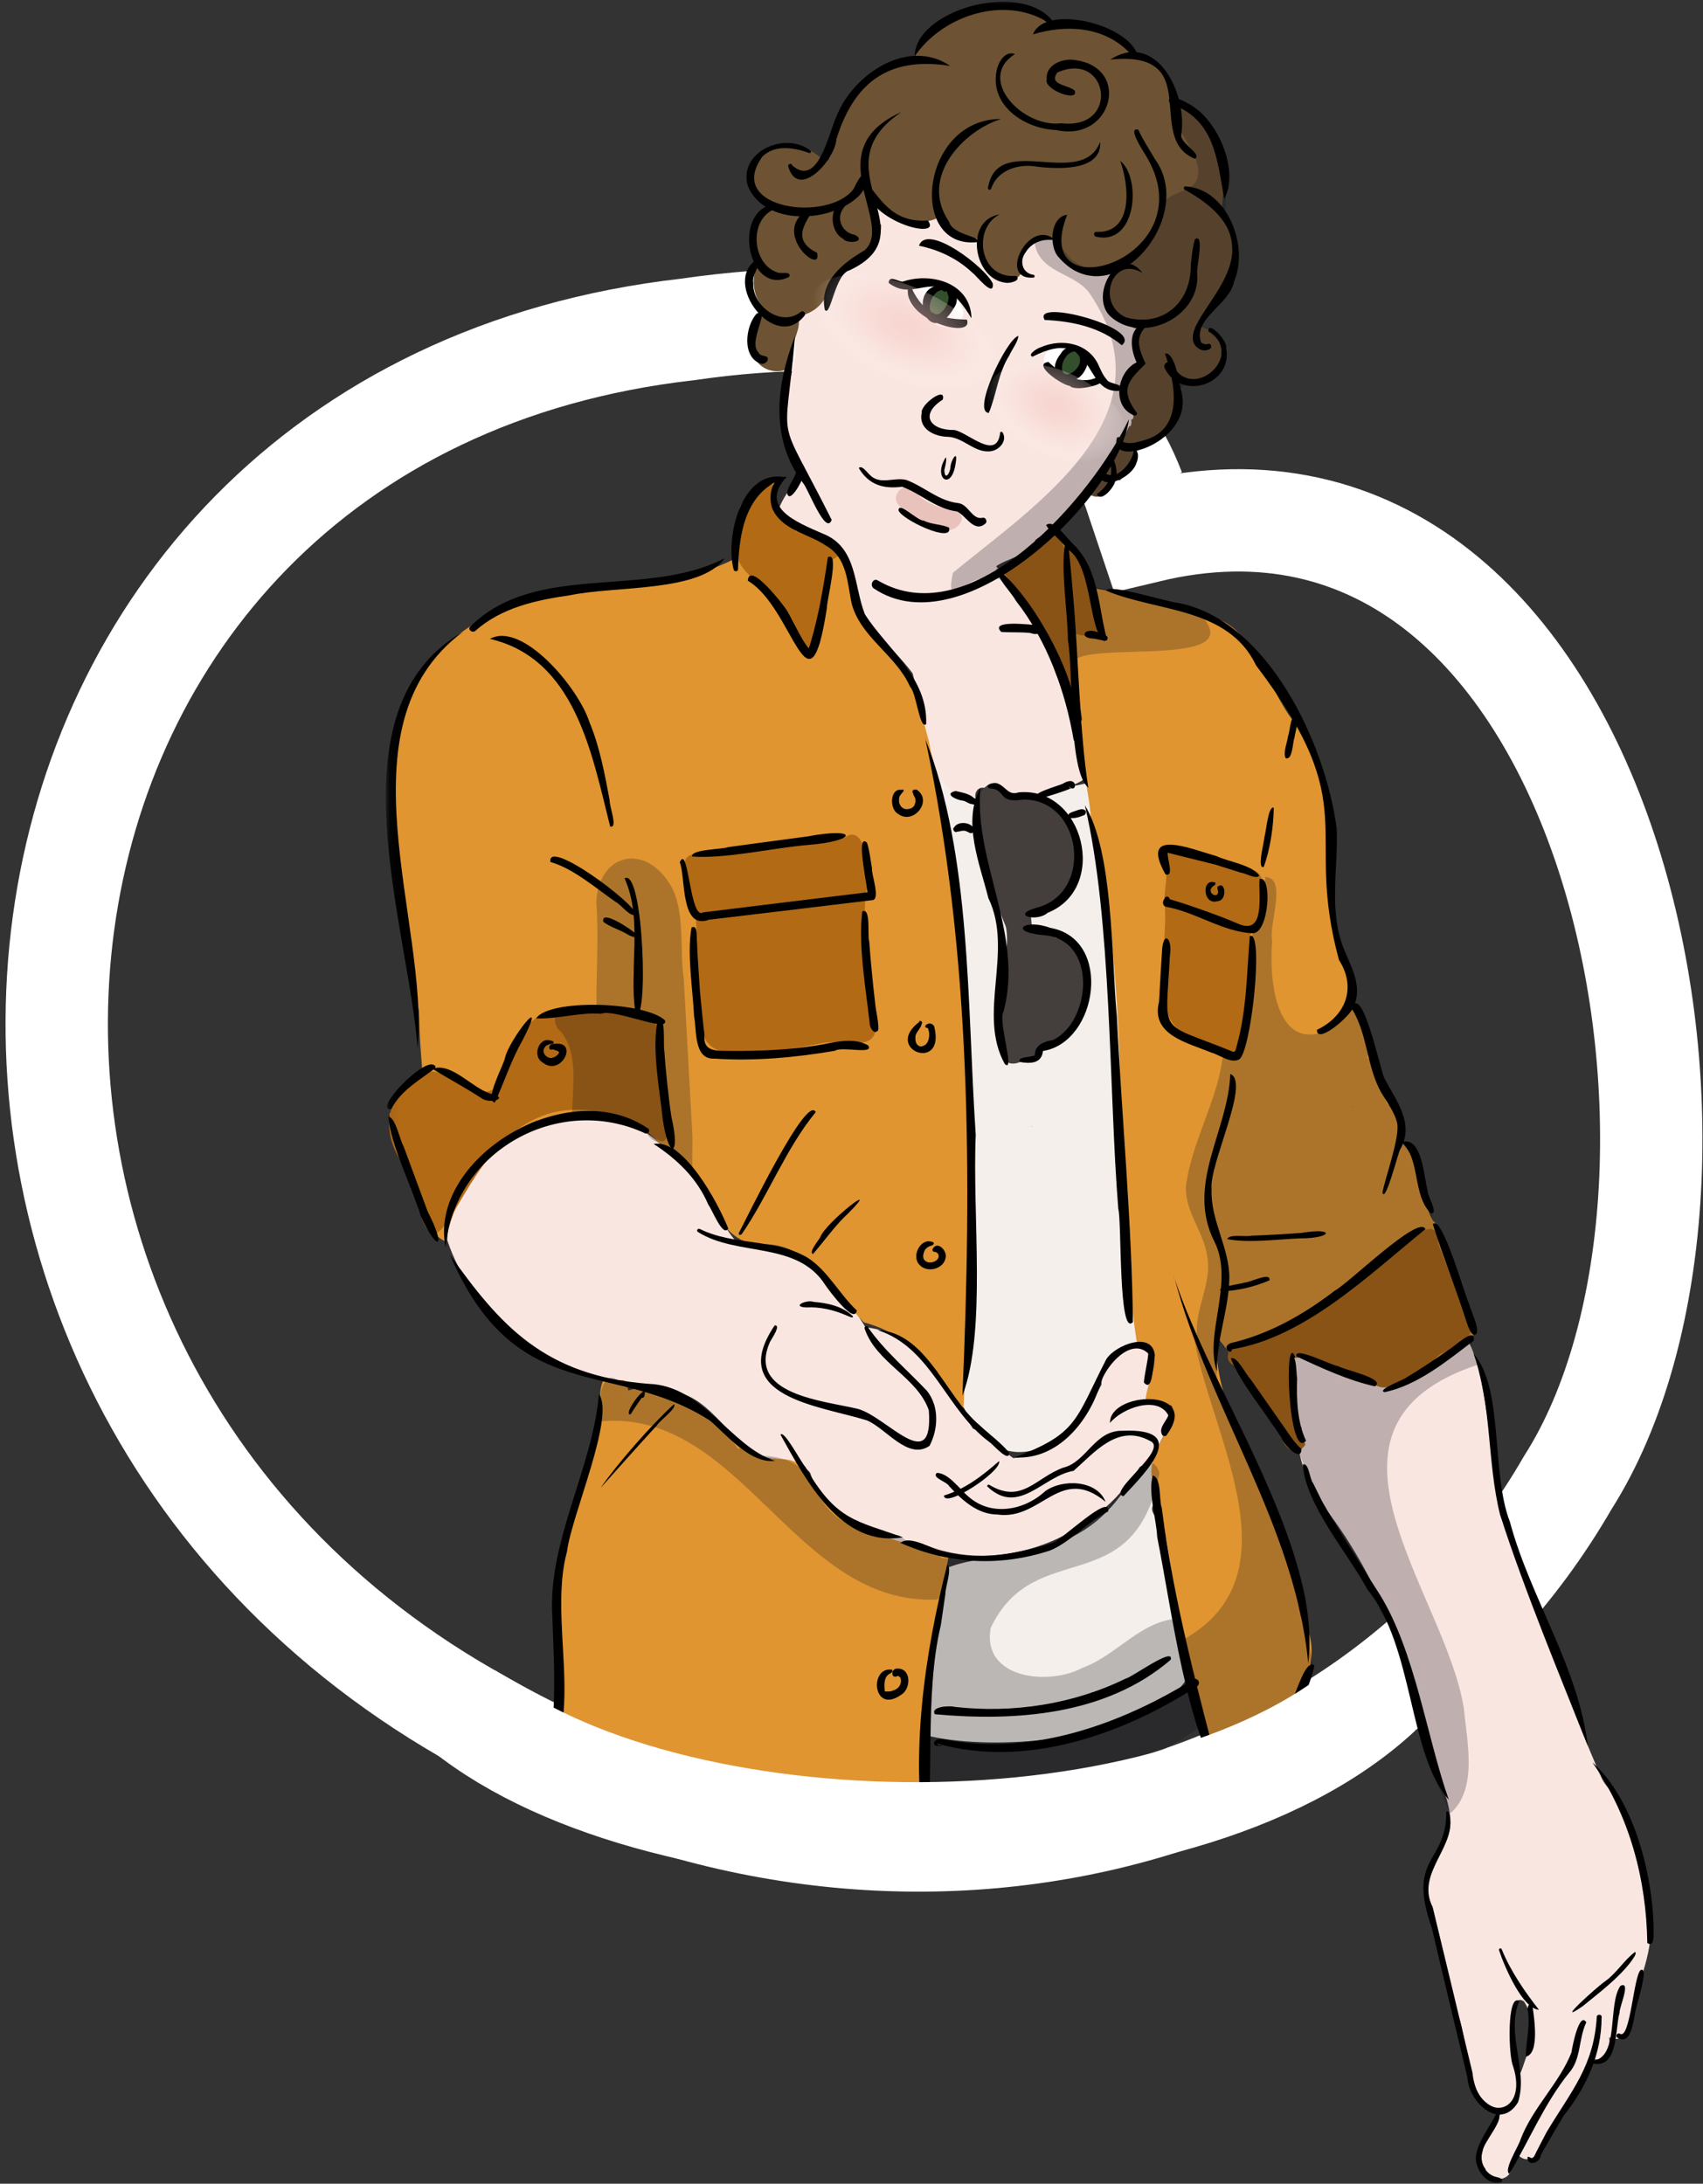 <?xml version="1.0" encoding="UTF-8"?>
<svg id="Ebene_1" data-name="Ebene 1" xmlns="http://www.w3.org/2000/svg" xmlns:xlink="http://www.w3.org/1999/xlink" viewBox="0 0 199.65 256">
  <rect x="0" y="0" width="199.65" height="256" fill="#333333" stroke="none"/>
  <defs>
    <style>
      .cls-1, .cls-2 {
        fill: none;
      }

      .cls-3 {
        clip-path: url(#clippath);
      }

      .cls-4 {
        mask: url(#mask);
      }

      .cls-5 {
        fill: #f4efea;
      }

      .cls-6 {
        fill: #e9c3bb;
      }

      .cls-7 {
        fill: #fff;
      }

      .cls-8 {
        fill: #fae6e1;
      }

      .cls-9 {
        fill: #334f2b;
      }

      .cls-10 {
        fill: #b26a15;
      }

      .cls-11 {
        fill: #e09531;
      }

      .cls-12 {
        fill: #111119;
      }

      .cls-13 {
        fill: #443e3d;
      }

      .cls-14 {
        fill: #6d5333;
      }

      .cls-15 {
        opacity: .25;
      }

      .cls-2 {
        stroke: #fff;
        stroke-width: 12px;
      }

      .cls-16 {
        fill: url(#Unbenannter_Verlauf_2);
      }

      .cls-16, .cls-17 {
        isolation: isolate;
        opacity: .5;
      }

      .cls-17 {
        fill: url(#Unbenannter_Verlauf);
      }
    </style>
    <clipPath id="clippath">
      <rect class="cls-1" width="199.65" height="256"/>
    </clipPath>
    <mask id="mask" x="45.23" y="0" width="149.09" height="256" maskUnits="userSpaceOnUse">
      <g id="A">
        <path class="cls-7" d="m45.32,0h149v256H45.32s0-256,0-256Z"/>
      </g>
    </mask>
    <radialGradient id="Unbenannter_Verlauf" data-name="Unbenannter Verlauf" cx="-171.68" cy="521.51" fx="-171.68" fy="521.51" r=".98" gradientTransform="translate(498.35 4068.42) rotate(24.8) scale(11.92 -6.7)" gradientUnits="userSpaceOnUse">
      <stop offset="0" stop-color="#f6c7c0"/>
      <stop offset=".12" stop-color="#f6c7c1" stop-opacity=".98"/>
      <stop offset=".25" stop-color="#f6cac4" stop-opacity=".93"/>
      <stop offset=".38" stop-color="#f7cfc9" stop-opacity=".85"/>
      <stop offset=".51" stop-color="#f8d6d1" stop-opacity=".73"/>
      <stop offset=".64" stop-color="#f9deda" stop-opacity=".58"/>
      <stop offset=".78" stop-color="#fbe9e6" stop-opacity=".39"/>
      <stop offset=".91" stop-color="#fdf5f4" stop-opacity=".17"/>
      <stop offset="1" stop-color="#fff" stop-opacity="0"/>
    </radialGradient>
    <radialGradient id="Unbenannter_Verlauf_2" data-name="Unbenannter Verlauf 2" cx="-162.52" cy="520.43" fx="-162.52" fy="520.43" r=".99" gradientTransform="translate(-5.39 3500.03) rotate(27.07) scale(8.96 -6.02)" gradientUnits="userSpaceOnUse">
      <stop offset="0" stop-color="#f6c7c0"/>
      <stop offset=".12" stop-color="#f6c7c1" stop-opacity=".98"/>
      <stop offset=".25" stop-color="#f6cac4" stop-opacity=".93"/>
      <stop offset=".38" stop-color="#f7cfc9" stop-opacity=".85"/>
      <stop offset=".51" stop-color="#f8d6d1" stop-opacity=".73"/>
      <stop offset=".64" stop-color="#f9deda" stop-opacity=".58"/>
      <stop offset=".78" stop-color="#fbe9e6" stop-opacity=".39"/>
      <stop offset=".91" stop-color="#fdf5f4" stop-opacity=".17"/>
      <stop offset="1" stop-color="#fff" stop-opacity="0"/>
    </radialGradient>
  </defs>
  <g class="cls-3">
    <g>
      <path class="cls-2" d="m132.94,57.48l1.62,4.83c54.71-13.11,72.07,75.71,49.22,111.53-24.03,41.62-80.88,54.79-127.41,27.93C-19.42,159.88-6.38,48.52,80.61,38.62c20.71-3.01,44.75-1.1,52.34,18.87h0Z"/>
      <g class="cls-4">
        <g>
          <path class="cls-8" d="m116.49,28.13l.02.08s0-.07-.02-.11v.03Zm16.92,18.81l-.03-.03s0,.02.02.03h0Zm.16-3s.02-.02.06-.16l-.05.16h0Z"/>
          <path class="cls-8" d="m135.32,39.16c3.48-2.34-.25-4.59-2.93-2.67-1.21-.37-.94-2.1-.11-2.75.64-.62,1.79-.38,2.22-1.27.85-1.49-.89-2.87-2.31-2.17-1.76-2.48-4.46,2.35-7.01-1.08.34-.45.39-1.11.11-1.6.63-1.62-1.79-2.82-2.74-1.39-2.55.11-5.05,1.93-4.39,4.73l-.11-.04c.23.13.06,0-.07-.01.01,0,.04,0,.07.01-.72-.53-1.25-1.41-1.54-2.7,0,.09-.01-.1-.04-.14,0,.01.01.03.01.04.39-1.6-1.54-2.93-2.71-1.64-1.04-1.16-2.91-3.71-4.32-1.57l-2.48.33c-.64-.37-1.2-.9-1.76-1.38-1.65-1.58-3.84,1.24-1.92,2.48.16,4.64-6.32,4.03-6.56,8.46-.42.18-.83.31-1.2.58-2.71-.09-2.13,4.75-2.36,6.61-.82,4.38-2.81,9.37.81,13.02-.84,1.75-2.39,3.37-2.85,5.2-1.36,1.65.81,3.96,2.33,2.26.04,0,.07.02.11.03.26.36.73.59,1.17.61.67,1.03,2.16,1.47,3.45,1.72.45,1.25.53,3.66,2.25,3.69.13,4.52,4.02,6.99,6.55,10.41.92,3.49,1.45,7.05,2.46,10.5-2.8,3.18,2.63,4.06,4.92,4.15-.17-.73.33-1.4,1.1-1.2.05-.07.13-.11.21-.13.17-.16.4-.13.51.06.08.03.2.05.25.14.68.02,1.28.53,1.5,1.17,2.34.15,14.56-2.05,8.42-5.53v-1.44c1.29-1,.17-3.64-1.3-3.87-1.41-5.75-4.45-11.74-8.28-16.4,1.34-.95,4.32-1.44,4.61-3.09l.04-.04c4.49-2.83,8.16-8.71,10.72-13.41,1.84,1.05,3.28-2.07,1.29-2.81,0,0,0-.02-.02-.02.1.03-.02,0-.06-.06,0,0,.02.03.03.04h-.02s-.02-.03-.02-.05c0,0-.03-.03-.04-.03,0,0,.02,0,.03.03-.39-1-.04-2.18.27-3.18,0,.02,0,.04,0,.06.05-.1.1-.19.16-.28,1.71.56,3.46-1.82,1.74-2.96-.08-.23-.19-.45-.36-.64.07-.26.11-.52.17-.78h0,0Zm2.01,126.15c-.66-1.07-1.98-.63-3.01-.91.02-1.36,1.31-2.77.53-4.06,1.15-5.45-5.87-1.15-5.72,1.99-2.23,4.4-4.95,8.01-10.33,8.61-1.6-1.09-2.91-2.82-4.75-3.46-2.92-4.99-6.26-11.2-12.6-11.89-3.18-5.39-8.71-10.53-15.03-9.91-3.01-3.35-4.03-8.83-8.3-10.8-7.79-9.11-25.27-1.06-25.69,10.49,2.96,8.96,11.96,16.35,21.5,16.74.96.79,2.17.94,3.42,1.01,5.08-.53,7.26,4.59,10.85,7.05,2.06,1.42,5.14.36,6.78,2.49,1.22,3.82,4.08,6.38,8.11,7.12.11,1.98,3.04,3.05,4.29,1.3.21,0,.43-.05.64-.14,9.27,3.99,20.53-.74,25.61-8.98,1.62-.67,2.41-3.13,3.28-4.58.61-.46.84-1.42.42-2.08h-.02.02s0,0,0,0Zm55.72,58.71c0-3.81-1.03-7.54-2.78-10.92.43-1.76-1.73-3.07-2.46-4.56-4.36-9.79-7.52-20.11-11.65-29.85-1.32-3.31-1.92-30.02-7.83-20.75-.58-.29-1.37-.19-1.87.25-.64,0-1.32.36-1.59,1.02-.06,0-.12.02-.18.03-.49-.26-1.06-.28-1.57-.07-.54-.48-1.47-.49-2.01,0-.57-.52-1.42-.53-2.01-.14-.71-.5-1.84-.16-2.29.58-.62-.96-1.39-2.43-2.76-1.85-.58-1.19-2.31-.83-2.83.13-1.75.89-.19,2.81.55,3.96-.03.56-.32,1.05-.16,1.65-.26.84.12,1.78.53,2.61-.11,2.42,0,5.86,1.82,7.84.55,1.11.6,2.78,1.79,3.38,7.35,9.82,10.43,21.2,13.63,32.84,1.25,4.11.73,4.92-1.54,8.31-1.59,4.81,1.86,11.81,2.72,16.94,2.02,3.63.57,10.9,5.47,11.9-.39,2.2-3.51,4.9-1.89,6.93.28,1.55,2.71,1.62,3.04.07.11-.68.3-1.35.58-1.97,1.43,1.98,3.2-.24,3.42-1.93,2.46-2.41,3.91-5.87,5.27-9.13,1.58.64,2.46-1.08,2.19-2.45,1.13.62,2.4-.36,2.32-1.6.52-4.24,3.68-9.06,2.06-13.2l.03-.02h0Zm-13.26,15.61c-.92.95-1.05,2.5-1.67,3.65-.37-2.9-1.57-5.79-.42-8.66.1-.03.2-.07.29-.12-.23.11.1-.03.15-.04.14-.07.53.17.52.17.92,1.4,1.4,3.3,1.12,5h.01Z"/>
          <path class="cls-5" d="m141.45,146.42c-.48-.57-1.06-1.03-1.68-1.44.26-17.29,2.63-36.01-2.18-52.84-1.94-4.04-10.31.31-12.27-.01-7.14,1.58-10.63,3.06-13.24,1.12-2.37-2.37-3.65-4.65-4.09-.31.31,10.55-5.8,93.02,17.69,74.62,3.09-3.11,1.87-5.55,4.8-7.98,2.77-2.62,6.38-2.14,4.63,2.45,2.2-1.27,3.48-3.14,4.29-5.47,1.76-3.05,5.07-6.73,2.03-10.13h.02s0-.01,0-.01Zm-1.24,47.29c-1.1-2.33-1.45-2.18-.55-4.49.96-1.97.69-7.08-2.64-7.13,2.59-2.13-2.73-3.86-1.86-5.62,7.8-6.85,1.42-8.69-3.43-1.66-9.87,14.35-28.12-.17-24.61,22.17-14.71,9.43,31.91,11.07,33.09-3.27h0Z"/>
          <path class="cls-11" d="m113.57,143.37c.61-18.71-.93-37.97-4.65-56.39-.84-3.05-1.57-6.25-3.4-8.94-1.04-1.97-3.76-2.64-4.27-5.14-3.86-11.4-1.05-6.55-10.64-13.1-.15-1.29.24-2.62.24-3.92-1.74.53-5.6,3.69-3.8,5.48-.54,1.19-.9,2.58-.41,3.87-7.62,4.21-16.69,2.92-25.05,5.27-22.32,6.82-15.06,30.89-12.48,48.06.3,11.63,1.61,4.06-3.47,12.08,2.6,3.83,2.65,13.06,6.52,14.87,1.52-5.93,4.88-11.83,10.84-14.16,2.43.7,5.31-1.27,8.09-.77,1.46,1.09,3.41,1.04,4.86,2.15.96.63,1.59,2.04,2.9,1.83,4.37,3.11,4.48,11.92,11.12,11.31,5.34.27,7.97,5.76,11.31,9.16,3.56.91,6.18,3.07,8.61,5.76.35,1.83,1.98,3.53,3,5.13.5-7.53.71-14.92.67-22.55h-.01.02Zm23.74,21.43s.03.06.05.09c0,0-.02-.06-.04-.09h-.01Z"/>
          <path class="cls-11" d="m172.39,154.65c-2.5-3.14-1.42-8.74-4.44-11.62-1.63-2.89-1.26-7.13-3.88-9.28.97-2.38-1.04-4.06-1.95-6.14-2.22-2.97-1.03-7.34-3.47-10.12,0-3.58-2.23-6.85-2.69-10.42-.27-7.73.62-16.16-4.4-22.63-3-3.79-4.74-11.66-10.17-12.18-.56-.62-1.43-.85-2.22-.58-.41-.76-1.32-1.12-2.12-.9-3.03-1.22-6.36-1.19-9.5-1.99-.73-2.13-1.35-4.58-3.44-5.73-.09-.35-.21-.72-.47-.98-1.91,1.95-4.21,3.52-6.6,4.83,2.67,2.78,4.85,5.88,6.89,9.2.86,1.65.77,4.44,2.49,5.37l.43,2.8c-.64,4.08,1,8.44,1.09,12.6,5.07,19.57,2.21,41.22,5.42,61.04.52-.15,1.06-.14,1.52.21.04,0,.07.04.1.06.06-.02.13-.04.18-.08.04.18.09.36.11.54l-.03-.26c.52,2.01-.92,3.91-.94,5.95.32-.02.93-.14,1.04.25.54.15,1.63.1,1.5.91.15-.24.22-.54.33-.81.06.04.13.07.19.11,0,.03.02.06.04.08.08.25.15.52.24.77-.82,2.82-3.64,5.44-2.31,8.46,2,6.78,2.12,14.24,4.12,20.78.29,2.64.95,5.2,1.92,7.67.74,3.42,2,10.29,5.18,3.71.57-1,2.29-1.35,2.21-2.73,3.45-3.4,6.91-9.44,3.78-14.01-.81-2.48-.13-6.51-2.23-8.12-1.96-8.33-8.09-16.05-7.7-24.73,2.31,2.71,4.06,6.08,6.38,8.72.77,1.53,1.23,5.45,3.65,4.42-.07-.16.02-.32.14-.43.03-.33-.28-.85.11-1.03-.58-1.13-1.08-2.52-.86-3.77-.29-.77-.35-1.6-.55-2.39.56-1.02.1-2.3.15-3.41.21-.06.42-.13.6-.25,4.56.5,9.98,6.74,13.95,2.64,1.92-1.38,4.5-2.13,5.89-4.05.93-.41,1.15-1.8.42-2.52h-.08l-.02.04h0Zm-62.34,27.08c-.09-.04-.15-.1-.18-.17-.04-.02-.09-.04-.13-.05-.43.35-1.07-.31-1.64-.17l-.04.2c-6.6-2.21-8.91-2-13.36-8.15-1.05-3.72-4.01-1.41-6.94-3.19-3.89-2.52-6.61-7.3-11.79-7.08-.65-.65-1.54-.32-2.31-.12-.09-.43-.24-.83-.52-1.21-.73.05-1.56-.09-2.24-.27-1.02,1.58-.29,4-.66,5.89,0-.05-.01-.09-.02-.14-.16,1.63-1.47,3.15-1.08,4.84-5.87,10.65-1.63,22.84-4.68,33.82-2.23,2.94,8.22,5.74,10.31,6.58,3.79,2.14,10.49,4,14.88,3.74,1.16.7,2.41.78,3.74.62,2.99.94,6.47.35,9.66.36,2.66.22,6.95.22,5.15-3.63-1.46-10.53,1.23-21.08,3.06-31.44-.02,0-1.16-.42-1.18-.41l-.03-.02h0Z"/>
          <path class="cls-10" d="m75.63,132.36c5.49,5.92.51-8.02,1.55-11.93-2.28-3.08-7.83-1.61-11.14-1.54-8.02-1.65-3.83,13.74-12.87,7.68-3.93-2.58-6.13.45-7.31,3.48-1.12,3.85,1.93,7.17,2.15,7.41,4.69,22.64,4.94-16.98,27.62-5.09h0Zm96.4,22.09c-1.08-2.77-2.39-5.91-3.43-8.68.06-3.93-4.01.09-5.21.96-.46.35-2.57,1.81-2.81,2.35-1.23,1.04-3.11,1.67-3.86,3.16-3.4,2.11-7.23,4.35-11.1,5.41-1.59-.3-2.4,1.99-.77,2.51,1.44,1.3,2.06,3.33,3.49,4.55.55,1.18,1.4,2.32,1.83,3.57.32,1.49,1.77,2.64,2.88,1.07-.11-.27-.35-.57-.28-.87-.14-.38-.21-.78-.18-1.18-.05-.02-.1-.05-.15-.05-1.31-2.38-1.24-5.34-1.2-8,.82-.06,1.79-.18,2.63-.2,1.08,1.66,4.68,1.72,6.45,2.44.44.9,1.98,1.59,2.83.87,1.07-.19,2.18-.74,2.87-1.56,1.25.3,1.95-1.54,2.91-2.11,1.66-.86,4.64-1.84,3.11-4.21h-.02v-.03Zm-69.36-34c-.09-.28-.26-.54-.51-.7-.2-5-1.05-9.96-.69-14.96.7-1.2.23-8.61-2.41-6.61-.59.04-1.18.16-1.71.38-1.22-.49-2.88-.3-3.89.51-2.19.29-4.56.17-6.66.84-7.84-.1-7.31-.33-5.26,7,1.02,15.79-2.96,18.9,14.96,15.35,1.88-.33,6.21,1.08,6.16-1.83v.03s.01-.01.01,0Zm45.26-17.18c-.02-.9-.95-1.53-1.8-1.12-.52-.46-1.31-.58-1.95-.29-.14-.94-1.05-1.58-1.92-1.12-.77-.09-2.25-1.15-2.68-.18l-.61-.19c-.63-1.74-3.3-.82-2.41.9.48,1.39-.15,3.14-.04,4.63.61,5.8-2.84,15.16,4.89,16.17.29.45.96.5,1.44.53.93,2.45,3.24-.29,2.74-1.9,1.49-3.57.61-7.47,1.03-11.21,1.38-1.73,1.46-4.12,1.32-6.23h0s0,.01,0,.01Zm-50.42-37.44c.16-.24.4-.48.69-.58.43-.75-.19-1.9-1.1-1.82-.28-.22-.65-.3-1-.23-.66-.67-1.71-.96-2.76-.89-.69-1.01-1.46-2.1-2.71-2.31.02-.13.21-.68.18-.56.08-.2.19-.39.29-.58-.26-.47-.1-1.1.03-1.6-1.22-1.46-2.84.57-3.06,1.79-1.23.37-.85,2.14-1.13,3.15-2.95,6.21,6.11,5.91,6.86,13.48.61,1.26,2.81.36,2.29-.97-.87-2.64.75-5.57,1.04-8.33.24-.11.26-.35.38-.55Zm31.45,7.13c-1.26-2.09-.97-8.81-4.15-8.44-.15-.93-.68-1.71-1.35-2.36-1.19,1.45-4.69,3.56-6.26,4.61,1.42.95,1.75,3.01,3.14,3.93l1.74,2.62c1.51,1.83.91,4.27,1.97,6.27,3.63,2.6,1.61-3.78,1.62-5.46,1.15.57,3.68.76,3.28-1.17h0,0Z"/>
          <path class="cls-14" d="m141.98,36.14c2.77-2.91,3.28-7.83,1.17-11.28.83-4.27-.37-11.9-5.38-12.97-.25-2.51-2.38-4.8-4.92-5.05-1.52-3.34-6.03-4.59-9.45-4.01-.25-.68-.96-1.23-1.71-1.08-2.5-3.32-14.2,1.02-14.44,5.07-.1.15-.18.3-.28.45-4.86,0-10.52,7.62-9.78,11.43l-.43.34c-4.72-5.23-12.51,1.24-6.59,4.98-1.51.61-2.39,5.03-.89,6.34-1.39,1.69-1.16,4.4.37,5.93-.98,1.11-1.59,2.63-1.17,4.11-.65,1.84,1.16,3.29,2.9,3.11,1.09-.02,1.92-1.16,1.45-2.21.01-1.41,1.22-2.83.7-4.23,1.8-.25,3.46-1.65,3.63-3.51.38-.41.61-.95.78-1.49.22-.14.4-.34.51-.57,2.66-1.26,5.38-3.48,3.72-6.66.87-1.03,0-2.71-1-3.33.04-.2,0-.42-.08-.61.1-.37.63-.24.57.13.2,3.36,5.65,6.08,8.36,4.45.81,1.66,2.82,3.04,4.71,2.43.52,1.86,1.13,4.23,3.2,4.91,1.46.44,2.6-1.44,1.57-2.56.23-.22.34-.51.39-.81.49-.32.94-.75.97-1.37,1.01-.64,2.13,0,3.17.23-.21,3.55,3.99,4.76,6.71,3.37-2.01,2.67-.37,5.89,2.54,6.89-.35,1.07-.25,2.36.51,3.25-.06.36-.06.72,0,1.08-1.38,1.19-2.33,3.19-1.47,4.98-.05.09-.09.18-.14.27.26-.07.51.12.44.39.38.06.32.63,0,.65.03.25.1.8-.27.8-1.22,2.76-3.01,5.22-5.07,7.41.51,1.12,2.16,1.08,2.76.06.02,0,.04-.02.06-.02.11-.26.32-.47.49-.7-.09-.48.38-.53.73-.42.95-1.23,1.56-2.68,2.28-4.07,3.79-.71,4.45-4.78,4.09-7.99.9.66,2.06.73,3.1.32.67,1.26,3.14-2.37,2.35-3.01.25-1.72-1.32-3.61-3.12-3.18.48-.56,1.46-1.67,1.95-2.22v-.03Z"/>
          <path class="cls-13" d="m126.99,112.8c-.41-1.25-1.5-3.37-3.15-2.84-.85-.43-1.82-.63-2.78-.53l-.26-2.61c9.46-1.85,6.2-14.67-2.71-13.18-.03-.02-.06-.04-.09-.07-.96-4.04-4.73-.23-3.06,2.51-.71,4.07,1.4,8.55,2.86,12.26,1.43,2.89-3.81,19.3,2.41,15.88,1.78.23,1.77-2.58,3.4-1.93,3.16-1.06,4.81-7.51,3.39-9.5h-.01s0,0,0,0Z"/>
          <path class="cls-7" d="m112.89,36.34c-.38-1.01-1.29-2.09-2.45-2.07-.54-.59-1.44-.82-2.2-.56-1.24-.53-2.33,1.22-1.35,2.13.61.68,1.5,1.08,2.33,1.42.18,1.08,1.51,1.27,2.29.72.85.13,1.63-.81,1.36-1.63,0,0,.02,0,.02-.01Zm15.19,6.62c-.18-.28-.41-.45-.72-.57-.36-.92-1.61-.98-2.43-1.14-1.18-1.61-3.51.51-2.09,1.87,1.33.85,6.21,3.45,5.25-.17h0Z"/>
          <path class="cls-9" d="m111.41,34.9c-.48-2.09-2.97-.72-2.94.92-.26,1.72,2.44,2.02,2.49.26.34-.27.58-.74.45-1.18Zm15.91,7c-.19-1.8-2.19-1.44-2.74-.03-.52.73-.85,1.84.1,2.39,1.43.78,2.34-1.29,2.67-2.36h-.03Z"/>
          <path class="cls-6" d="m111.5,59.61c-1.25.02-2.44-.5-3.44-1.22h-.01c-.31-.28-.63-.58-.89-.91-1.11-1.17-2.91.62-1.77,1.77,1.35,1.68,6.35,4.65,7.39,1.62-.03-.7-.57-1.25-1.28-1.26Z"/>
          <g class="cls-15">
            <path class="cls-12" d="m81.18,133.19l-1.02-18.43c-.53-3.44.27-8.35-1.76-11.32-3.09-4.71-8.3-3.18-8.49,2.39.31,4.11-.06,8.61.03,12.71-.46-.24-1.03-.35-1.49-.06-.4-.47-1.23-.49-1.69-.08-1.77-.79-2.26,1.71-.99,2.54,2.23,2.91,1.23,6.86,1.31,10.16.78-.12,1.77-.07,2.5.14,2.28-.73,4.19.99,6.2,1.55.32.6.86,1.03,1.53,1.19.28.5.77,1.05,1.37,1.11,0,.13-.01.32.03.44.09.02.15.12.23.17.96.12,1.61,1.11,2.22,1.8l.02-4.32s0,0,0,.01Zm-6.51-17.27c-.13.02-.25.06-.36.11,0-.15-.11-2.3-.1-2.38.03.46.4.79.84.93l.06,1.37c-.14-.03-.29-.04-.44-.02h0Z"/>
          </g>
          <g class="cls-15">
            <path class="cls-12" d="m152.7,185.71c-.07-.07-.14-.16-.2-.24.13.52.76,3.09.9,3.67-.14-.81-.47-2.64-.69-3.42h0Z"/>
          </g>
          <g class="cls-15">
            <path class="cls-12" d="m171.57,200.03c-2.28-13.53-19.97-32.92,1.74-40.06-.11-.81-1.08-1.96-.64-2.64-.03-.13-.06-.27-.08-.4.68-.63.31-1.6-.29-2.13-.11-1.65-.92-3.22-1.99-4.46.72-1.68-.94-3.88-1.1-5.7-.11.04-.24.02-.33-.06-.02.02-.06,0-.09,0-.1-.69-.42-1.32-.91-1.77.26-.77-.67-1.35-.47-2.07-.11-.65-1.04-1.87-.31-2.3-.59-1.48-1.13-3.08-2.08-4.35-.41.32-.65-.35-.54-.67-.04-.06-.04-.14-.03-.21l-.14-.11c-.52-1.36-.16-3-1.71-3.73-.51-1.17-.7-2.48-1.48-3.52-.07-.67-.13-1.52-.79-1.83,0-.06,0-.11-.02-.16.41-.52.37-1.34-.19-1.73.08-2.2-1.51-5.88-3.12-2.23-.24.32-.67.51-1,.71-6.4,3.17-7.27-5.68-6.85-10.32-.47-1.87,1.84-7.36-.81-7.48-.08,1.19-.26,2.39-.63,3.54-.11.73.46,2.8-.88,2.7.18.98-1.48,6.36.18,6.69-1.69,1.77-.29,5.02-1.42,7.3-.13-.05-.27-.08-.41-.07,0,.43-.47,1.2-.75.49-.09-.04-.16-.12-.18-.22-.41-.04-.84.38-.92.81-.7,5.17-3.61,9.81-4.29,14.96-.18,3,2.07,5.34,2.48,8.22.66,3.3-1.69,6.5-1.13,9.73-.12.05-.22.13-.33.21,1.86,10.99,12.24,27.55-1.43,35.1-.04-.12-.09-.23-.13-.34,0,0,.02-.02.03-.03,0-.16.14-.26.27-.34-.53-.26-.42-1.25-.61-1.8-4.35.14-7.29,4.32-11.24,5.74-3.95,2.15-11.88,1.34-10.81-4.65,5.16-10.87,16.78-2.88,19.79-18.16-1.47-4.71-5.97,6.24-9.44,6.73-2.15.24-4.07,2.27-6.22,2.93-2.34.53-5.88.25-8.28.52-.52-.13-1.05-.21-1.61-.24-.25-.39-.71-.64-1.18-.57-.52-.79-1.39-.96-2.14-1.42-.47.38-1.26-.38-1.67-.67-13.49-.89-6.43-9.29-16.86-9.35-.57-.44-1.23-1.12-2.01-.78-1.01-1.5-2.4-2.69-3.84-3.79.17-1.61-5.58-3.52-6.83-3.07-.28-.09-.58-.06-.85.06-.62-.22-1.18-.56-1.93-.47-1.98-2.87-3.04.79-2.75,2.8.02.02.03.06.06.07h-.06c0,.1-.01.21-.02.31.03.02.07.04.1.06-.09.27-.13.57,0,.82,16.49-1.54,22.81,21.69,39.46,20.88.58-.61,1.09.64.24.65-.04.29-.01.58-.07.88l.4.06c-.4,4.19-2.66,8.16-1.36,12.48-1.66,3,.2,7-.75,10.35,11.4,1.14,22.39-2.96,31.8-9.06v.03c1.73-1.53,1.05,1.4,1.56,2.45.7.84.56,2.41.9,3.41.09-.05.2-.03.28.02.14-.08.27-.02.39.07,0,0,.03-.02.04-.03.98.98,2.7-.64,2.52-1.74,1.13-.63,2.18-1.24,2.99-2.26l-.09-.09c2.43-2.55,4.09-5.76,5.32-9.04-1.67-8.85-3.75-18.67-7.73-26.52-.93-2.88-4.18-5.75-3.59-8.78-.83-.93.55-2.09.33-3.15.21.5.59.95,1.03,1.27-.4,1.19.84,2.02,1.7,2.57,1.07,2.04,2.2,4.06,3.35,6.05.98.48,1.83,1.94,2.61,2.84.85.02.85,1.81,1.47,2.42-.02.02-.04.03-.06.04.07.23.17.54-.1.66,0,.07,0,.15-.04.2.72.87.67,2.32,1.55,3.07.19.57.41,1.12.64,1.66,2.4,2.9,5.35,7.18,6.49,10.59.21.96,3.52,3.97,2.18,4.18.08,1.06,1.39,2.62.82,3.42,1.55,5.51,2.75,11.22,5.35,16.37,3.31-2.89,1.9-8.63,1.56-12.54h-.04l.02-.02Zm-35.41-.33c-.34.14-.68.26-1.03.39l.1-.67c.31.23.73.32,1.12.18-.06.04-.13.07-.19.11h0Z"/>
          </g>
          <g class="cls-15">
            <path class="cls-12" d="m145.11,28.28c0-.24-.15-.44-.36-.58,0,.01.02.01.03.02-2.16-2.65-.19-5.54-1.49-7.65,1.55-2.57-5.57-11.36-5.45-5.51,7.48,10.86-3.41,5.36-2.14,12.19-1.56,3.33-5.75,6.76-9.09,4.26-2.35-.81-2.33-4.56-5.35-2.91.25,3.99,4.85,3.76,6.55,6.4,9.62,14.3-6.2,24.52-16.09,32.64-1.67,7.87,6.47-10.82,12.91,14.17,2.11-.24.32-3.02,1.13-3.68,1.38-2.62,20.85.88,15.06-5.48-4.06-2.08-10.25-2.92-13.07-3.42.09-1.52-2.47-6.13-3.22-5.25-2.78-2.05,1.74-3.75,2.91-6.03.44.06.87,1.23,1.53.53,1.17-.15.88-1.64,1.25-2.46,1.21.28,2.22-.95,2.59-1.95.98-1.8,4.41-2.72,5.06-5.16,1.36-1.82-.37-2.9,1.7-3.89,4.03,1.13,5.04-6.01,1.18-6.2.08-.1.22-.08.35-.11-.29-.12-.62-.17-.91-.04,2.54-2.85,5.75-5.51,4.92-9.89Z"/>
          </g>
          <path d="m93.68,54.87v.09s.03-.06.05-.07l-.24-.03s.02,0,.02.03l-.07-.27s-.04.2-.03.26l.06.1s-.02-.07-.01-.07v.09c-.15.86-1.1,1.94-1.2,2.88v-.18c.21,1.61,1.87-1.37,1.92-1.98.48-.63-.24-2.1-.74-1.02l.06-.14c-.43.27.29.79.2.28,0,0-.02.03-.02.03Zm-1.44,1.03c-1.96-.2-2.33,2.85-1.48,4.16,1.31,2.18,4.1,2.55,6.07,3.91,2.52,1.41,2.49,4.38,3.03,6.86,1.12,3.96,5.21,5.99,6.83,9.68.75.68,1.1,5.05,1.89,4.38.2-5.45-4.51-8.74-7.18-12.86-1.34-3.39-.86-7.89-4.96-9.48-3.12-1.36-7.52-3.09-4.2-6.67,0,0,0,.02,0,.02Z"/>
          <path d="m92.02,55.94h-.07c-4.98-.95-6.96,6.94-5.94,10.84.05.24.48.26.51,0,.12-4.39.92-9.15,5.45-10.74l.06.06c.12-.01.1-.16,0-.16Zm5.04,9.36c-.57,3.83-1.23,7.83-2.5,11.5l.81-.21c-1.28-1.08-2.17-3.48-3.04-4.9-.45-.77-4.52-5.99-4.66-3.61,5.39,3.16,7.14,16.9,9.27,3.19-.03-.86,1.52-6.69.14-5.95,0,0-.02-.02-.02-.02Zm25.58-3.73c.54.9,1.98,2.02,2.63,2.9,2.98,1.97,2.31,10.78,4.53,10.58-1.06-3.81-.92-8.21-3.91-11.19-.78-.66-2.37-3.14-3.26-2.28v-.02h.01s0,.01,0,.01Z"/>
          <path d="m124.86,63.77c-.54,3.02.32,8.09.33,11.23.67,3.69,0,15.35,2.4,17.34-1.02-6.25-1.19-16.06-1.78-22.45-.09-1.01-.32-3.83-.44-4.81-.06-.4-.02-1.37-.52-1.3,0,0,.01,0,.01-.01Zm4.83,10.76s-.14-.08-.1-.03c-.65-.32-1.66-.81-2.34-.38-.37.52.41.73.81.73.16,0,.84.15,1.12.21-.04,0,.14.02.18.04.27.19.75-.32.34-.55,0,0,0-.02,0-.02Z"/>
          <path d="m116.84,66.66c.01,1.16,1.71,2.75,2.25,3.76,3.65,4.65,5.84,10.66,6.8,16.45,2.17-4.62-4.63-17.06-9.06-20.22h.01s0,0,0,0Zm-31.91-1.2c-9.25,4.77-22.07.32-29.83,8.02-.28.38.3.75.62.48,3.05-2.72,7.11-3.61,11.06-4.17,5.38-1.14,15.25-.32,18.15-4.31,0,0,0-.02,0-.02Zm-30.64,8.6c-15.72,9.01-6.45,34.26-5.33,48.82,1.4-14.63-9.49-37.75,5.31-48.81,0,0,.02-.01.02,0Zm3.12.83c10.04,2.32,11.97,13.48,14.12,22,.96.28-.11-2.39-.06-3.09-.55-2.99-1.18-6.3-2.35-9.1-1.3-4.1-7.92-11.93-11.71-9.79v-.02Zm15.81,28.08c2.17,4.82.49,10.64,1.27,15.72,1.56,2.01.99-17.11-1.28-15.71,0,0,.01-.01,0,0Zm-27.36,27.07c1.12-2.21,3.32-3.4,5.16-4.82.08-.16,0-.32-.16-.38-1.33-.75-7.18,5.39-5.01,5.19h0Z"/>
          <path d="m50.69,125.29c1.83,1.14,3.92,2.25,5.77,3.46.96.72,3.38,0,1.06-.54-2.2-.64-4.58-3.73-6.83-2.91,0,0,0-.01,0,0Z"/>
          <path d="m58.02,129.24c1.01-2.18,1.96-5.08,3.19-7.19,3.29-6.34-1.57-.12-2.01,1.98-.22.97-2.47,5.05-1.19,5.21h.01Z"/>
          <path d="m62.82,119.38c2.44.13,5.13-.74,7.63-.53,1.51-.67,8.08,2.32,7.5.76-2.35-2.21-13.52-2.54-15.1-.23h-.03Z"/>
          <path d="m77.13,119.46c-.77,3.45.2,8.19.56,11.71.68,4.81,2.13,4.53,1.03-.21-.31-1.92-.72-5.79-.83-7.73-.17-.56.23-4.36-.76-3.77h0Zm-31.62,11.44c.35,3.5,2.77,8.17,3.8,11.64,2.01,4.35,3.07,3.86.83-.51-.7-1.91-2.12-5.75-2.83-7.65-.45-.76-.92-3.39-1.8-3.48Zm6.73,15.37c.97-11.3,13.25-18.17,23.43-13.39.31.06.61-.33.33-.57-9.55-6.56-25.92,3.64-23.75,13.98v-.02s0,0,0,0Zm12.67-24.12c-.11-.1-.21-.15-.35-.18l.1.06c-1.42-.63-2.34,1.73-1.07,2.51,2.26,1.83,4.44-2.8,1.14-2.13-.42.02-.53.82.09.61-.06-.02.02,0,.04.01-.09-.03.12.04.01,0,.09.04.31.11.41.14-.15-.05.17.05.18.1-.12-.08.07.06.08.08.07.06-.04-.06.01,0l.06.1c.06.1-.02-.06.01.03v-.24s-.07.22-.04.1c-.04.08-.1.17-.15.25.03-.04,0,.01-.01.01-.15.18-.23.21-.41.32-.1.03-.19.08-.36.1.15,0-.16,0-.17,0,.06.01-.06,0,0,0-.2-.04-.27-.08-.44-.2.04.04-.05-.04,0,0-.06-.06-.12-.11-.17-.18.04.06-.03-.04-.03-.06-.03-.02-.1-.21-.06-.11-.09-.16-.04-.49-.02-.51,0-.02,0-.03.03-.04,0-.01.12-.21.06-.12.15-.31.52-.3.76-.49l-.16.07c.18.01.6.02.41-.26h.03l.02.02h0Zm9.67-14.92c-.11-1.35-10.51-9.04-10.05-6.18,2.66.75,5.37,3.1,7.61,4.66.64.28,1.77,1.92,2.43,1.51h.01Zm-.05,2.24c-.4-.44-4.14-2.97-3.8-1.41.71.58,1.85.91,2.65,1.37.28.17,1.39.82,1.13.04,0,0,.02,0,.02,0Zm5.16-8.39c.71,1.64.02,8.03,3.43,6.74,4.81-.56,14.36-1.72,19.1-2.29,1.09.02-.12-3.2.01-3.7-.15-.9-.3-2.19-.59-3.04-1.44-1.32.18,5.6.09,6.24l.49-.49c-5.48.66-14.41,1.76-19.8,2.42-1.55.97-1.7-8.21-2.73-5.87h0Zm1.45-.67c4.01.29,9.44-1.01,13.53-1.35,5.85-.45,6.11-2.15-.03-1-2.32.31-6.98.93-9.29,1.25-.65.27-4.44.25-4.2,1.11,0,0-.01-.01,0-.01Zm-.07,8.32c-.55,3.08.15,7.26.3,10.41.32,1.53-.08,5.11,2.39,4.96,4.64.32,9.55-.13,14.14-.92.73-.56,4.71.52,3.86-.64-1.85-1.03-4.06-.28-6.02.02-3.2.52-6.81.67-10.07.64-1.51-.04-3.31.23-3.08-1.9-.15-1.07-.42-3.95-.53-5.06-.07-1.22-.32-4.5-.34-5.69-.09-.44.15-2.26-.65-1.81h0s0,0,0,0Zm20.02-1.9c-.49,4.04.41,9.02.86,13.08-.02.48.5,1.51,1,.86.11-.85-.3-2.37-.36-3.25-.22-1.78-.57-5.38-.69-7.17-.23-.62.24-4.02-.82-3.5,0,0,.01-.02.01-.02Zm4.68-14.25h-.12l.09.03c-1.42-.31-1.51,2.26-.45,2.8,1.75,1.34,4.05-1.45,2.27-2.77-.06-.14-.78-.15-.54.33,0,.01.04.09.01.02.02.04.02.09.05.12-.01-.24-.03.12.08.2l-.02-.05s.03.09.06.13c.01.03.04.07.06.1-.05-.13.07.18.06.25.02.09,0-.1,0,0v.32c0-.1-.1.43-.21.48.08-.11-.11.12-.16.13.13-.08-.18.13-.22.12l.05-.02s-.46.12-.26.08h-.33c.1.02-.1,0,0,0-.08-.02-.24-.04-.3-.09.13.06-.13-.08-.16-.12l.04.03c-.06-.07-.16-.13-.2-.21l.03.04c-.05-.07-.09-.16-.13-.24.03.09-.03-.05,0,0-.02-.03-.11-.38-.07-.24.01-.24-.03-.39.03-.55.05-.27.23-.32.37-.59l-.07.12s.13-.16.13-.22l-.04.08c.12-.07.19-.29,0-.31l.02.02s-.07.01-.07,0Zm1.91,27.17s.15,0,.17-.01c-4.46,3.28,3.07,6.11,1.67.58-.49-.85-1.66.2-.66.2-.03.03-.16-.03-.14-.02,0,0,.08.08.05.04.3.58.18,1.61-.3,1.95-.15.1-.31.16-.44.18-.15.02-.38-.07-.38-.1-.32-.26-.35-.62-.33-1-.02-.57.83-1.14.73-1.72,0,.07,0,.13.02.2.11-.25-.11-.48-.34-.32h-.03l-.02.02h0Zm1.64,25.85c-1.39-.54-2.51,1.65-1.54,2.66.86,1,2.8.55,3.07-.76.27-.85-.99-2.15-1.53-1.05-.06.23.18.35.37.31.06.02-.07-.01-.07-.04.3.19.38.21.43.52v-.04.13c.02-.11-.02.07-.04.12.04-.08-.02.07,0,0-.01.05-.05.09-.08.14.05-.06-.04.06,0,0-.02.03-.24.24-.14.15-.08.06-.2.14-.29.18.17-.06-.43.1-.25.07h-.37c.08.02-.07,0,0,0-.2-.04-.22-.05-.37-.15-.05-.02-.04-.03-.13-.12,0,0-.02-.02-.03-.03.07.13-.15-.29-.07-.14-.02-.02-.07-.32-.05-.18-.03-.2.07-.52.11-.64.03-.07.15-.31.17-.29.04-.05.19-.18.18-.18.13-.1.29-.17.44-.22.17,0,.53-.24.23-.44h-.04Zm-4.74,50.14c-2.7-.42-2.29,5.29,1.05,2.95,1.22-.71,1.22-3.19-.49-3.08-.75.04-.68,1.3.09.86-.03,0-.06.04,0,0,.06,0-.07,0-.02,0h.08c-.09-.03,0,0,.05.02-.15-.07.22.14.09.06.04.03.08.07.11.11.04.05.1.29.08.54,0-.07-.05.24-.09.28.03-.05-.1.23-.15.27,0,0-.05.06,0,0-.04.04-.18.17-.22.21-.1.1-.73.34-.82.32-.19.02-.37.03-.56,0,.06,0-.07,0-.06,0-.04,0-.05,0,0,0,.01-.05-.07,0,0,0,0,0,.04.03.02.04l-.02-.08c-.05-.57-.15-1.61.53-2,.18-.09.51-.26.34-.49h-.02.01s0-.01,0-.01Zm10.32-103.33c-2.09,3.98-.05,8.82.97,12.87,3.01,6.23-1.35,13.57,1.93,19.46,1.26,1.12-.85-5.14-.15-6.15,2.4-8.99-3.46-17.44-2.72-26.18,0,0-.03,0-.03,0Zm1.07.02c2.09.03.82,1.81,4.02,1.3,6.96-.03,8.28,11.08,1.43,12.71-2.96.89.15,1.68,1.4.57,7.21-2.87,4.24-14.85-3.41-14.12-1.18.41-1.47-.64-2.38-1.01-.37-.25-1.75.12-1.05.54,0,0-.01.01-.01,0Zm3.56,32.06c1.24.23,2.59.21,2.74-1.28,6.46-1.02,8.23-13.17.84-14.44-3.01-1.13-5.06.5-.67.87,6.24.53,5.51,10.08,1.03,12.28-.89.15-2.04.48-2.13,1.55-.02.29-.04.3-.34.34-.37.13-1.81.13-1.43.66l-.04.02h0Zm7.65-30.09c3.19,13.39,2.8,33.45,3.92,47.3.42,1.42,0,15.15,1.71,13.29-.08-10.99-1.35-24.84-1.88-35.88-.66-7.07-.41-19.27-3.75-24.71h0Zm-18.72-7.86c5.42,25.23,5.48,51.4,4.37,77.08,2.86-7.6,1.14-21.05,1.56-30.58-1.03-15.14-.5-33-5.95-46.49h.02Zm50.21,43.21s.04-.06,0-.06-.04.06,0,.06Zm-11.01-26.72c-.16,1.85.77,6.76-2.58,5.23-1.97-.87-6.06-2.31-8.14-2.9l.34.34c-.07-.2-.12-.33-.31-.44l.14.18c0-.44-.6-.44-.59,0l.14-.18c-.4.21-.46.9.03,1.04,3.49.62,6.68,2.96,10.17,3.11,1.91.02,2.33-6.82.81-6.37h0s0-.01,0,0Z"/>
          <path d="m147.62,102.65c-.72-1.22-3.75-1.67-5.01-2.29-2.95-.81-9.13-3.47-5.97,2.15,1.21.31-.13-2.3.36-3.03l-.63.36,6.12,1.52,2.97.94c.45.02,1.84.84,2.16.36h0,0s0-.01,0-.01Zm-1.1,7.08c-.35,4.22-.36,8.77-1.54,12.89-.08.29-.13.84-.55.63-8.83-3.6-7.75-1.61-7.28-11.2.36-2.16-.87-3.09-.93-.31-.1,1.24-.26,4.41-.34,5.69-1.01,3.92,3.39,4.82,6.09,5.95.89.22,2.3,1.32,3.24.84,1.42-.45,3.02-15.25,1.33-14.49h-.02Zm-4.11-6.31h-.02s.04.03.07.04c-1.65-.6-1.47,2.78.34,2.17,1.11-.09.87-2.53-.08-1.65,0-.15.01.17,0,.09-.02-.09.03.17,0,.07,0,.05.01.09.03.14,0,.06,0-.01,0-.03,0,.07.07.34.06.21v.14c.02-.09,0,.08,0,0-.05.16,0,.09-.1.24,0,0,.06-.07.02-.03,0,0-.02.02-.02.03-.1.09.02,0-.05.04-.03.03-.11.04-.02.03-.04.01-.08.01-.12.03-.07.02.07,0,.02,0h-.09s-.08-.02,0,0c-.21-.05-.15-.01-.33-.14.11.1-.16-.19-.08-.08-.02-.03-.07-.1-.08-.13.04.1-.04-.1-.03-.13v.02c-.02-.05.04-.35.03-.26.02-.07.07-.13.11-.19-.03.04,0-.02.02-.02,0-.02.18-.15.12-.12l.05-.04c.08-.03.28-.17.23-.34,0,0-.02.05-.04.08h0c.07-.07.01-.19-.07-.18h0s0,0,0,0Zm1.82,22.48c-.23,6.69-5.25,12.92-1.87,19.63,2.41,4.77-1.25,10.95.31,15.23-.09-3.69,1.39-7.22,1.45-10.89.03-3.61-2.25-6.86-2.08-10.5-.32-2.84,4.62-12.59,2.18-13.47h0Zm-6.58,23.76c4.02,15.4,14.2,29.2,15.72,45.33,1.69-13.66-11.48-32-15.74-45.34h.02s0,0,0,0Zm10.51-48.04c.75-2.08,1.14-4.71,1.17-6.93-.67-.27-.89,2.87-1.11,3.47.02.49-.92,3.8-.05,3.46h-.02,0,0Zm-18.49-32.38c6.01,2.53,14.29,1.89,17.59,8.77,12.8,16.91,5.49,18.95,9.71,34.52,2.1,3.29.79,6.59-2.58,8.2-.04,1.9,4.55-2.06,4.48-3.17.76-2.24-.59-4.44-1.38-6.46-1.73-4.46-.6-9.31-.78-13.94-1.27-9.86-8.03-24.47-18.64-26.49-1.15-.07-8.25-2.35-8.39-1.4v-.03s0,0,0,0Z"/>
          <path d="m151.69,83.87l-.03.09.11-.15c-.54.52-.52,1.81-.77,2.5-.08.71-.61,1.9-.28,2.57.84.29.81-1.89,1.04-2.41.01-.44.94-3.34-.1-2.61h.03Zm6.74,34.3c1.9,2.98,1.76,6.73,3.44,9.81.61,1.06,1.72,2.52,1.93,3.73.31,1.67-1.43,6.42-1.73,8.1.36,1.37,1.96-5.18,2.1-5.09,1.71-3.08-.55-5.71-1.9-8.38-.49-1.07-2.59-11.17-3.83-8.17,0,0,0,0-.01,0Z"/>
          <path d="m164.38,133.88c2.18,2.2,1.19,6.15,3.34,8.34,1.03.2-.44-2.12-.36-2.66-.43-1.62-.66-6.35-2.97-5.69h0s0,0,0,0Zm-20.03,24.31c8.54-1.34,16-8.61,22.76-14.1-.73-1.79-9.04,6.4-10.65,7.23-3.61,2.77-7.66,5.08-12.13,6.12-1.29.44.1,1.63.1.67-.05-.04-.12.03-.08.08h0Zm23.63-14.66c1.15,3.62,2.81,7.85,3.97,11.51.16.43.62,1.95,1.18,1.26.2-.98-.66-2.47-.89-3.42-.52-.98-3.19-10.64-4.27-9.35h.01Zm-16.5,15.64c.11.2.31.06.36-.11-1.39-3.26-.8,12.31,1.27,9.84-1.03-2.17-1.13-4.92-1.04-7.31-.1-.43-.07-2.89-.62-2.43,0,0,.02,0,.03,0h0Zm.5-.17c2.83,1.33,6.16,2.86,9.21,3.52,1.38-.91-3.71-1.95-4.29-2.36-.76-.06-5.21-2.4-4.92-1.16h0Z"/>
          <path d="m162.29,163.21c3.88-.79,7.39-3.69,10.48-6.05.22-1.76-2.34.79-2.95,1.08-1.2.88-3.69,2.52-4.98,3.26,0,.15-3.49,1.41-2.55,1.7h0,0s0,.01,0,.01Zm-17.99-3.96c1.18,3.04,4.17,6.43,5.88,9.26.19.71,2.42,3.07,2.39,1.33-.65-.48-1.43-1.67-1.89-2.34-1.02-1.46-3.07-4.4-4.1-5.86-.5-.46-1.59-2.77-2.29-2.39h0,0Zm-.44-13.99c2.57.5,6.04,0,8.66-.09,3.65,0,4.09-1.31.08-.64-1.47.12-4.44.29-5.91.33-.67.17-2.6-.24-2.82.41h0s0,0,0,0Zm-.7,6.11c1.87-.02,3.96-.53,5.67-1.28.16-1.04-2.26.27-2.96.27-.33.17-3.47.5-2.71,1.01h0Zm-56.13-7.27c-.39.23-.67.89-.08.59,3.05-4.42,5.23-10.15,8.68-14.31-1.04-2.25-8.2,12.68-9.02,14.17l.37.1.08-.54h-.03s0,0,0,0Zm8.27,2.92c1.27-1.45,2.7-3.48,4.15-4.79,4.15-4.18-2.65,1.05-3.3,2.82-.21.41-1.38,1.74-.84,1.96h-.01s0,0,0,0Zm-16.28,17.59c-2.64,2.39-6.73,7.08-8.61,9.82,1.46-1.64,5.16-5.78,6.6-7.33.32-.58,2.42-2.04,2-2.49h.01Zm-3.64-.74c.11-.09.18-.21.21-.34l-.05.06c.5-1.85-2.68,2.35-1.61,2.22.38-.64,1.23-1.88,1.7-2.47h-.3c.03.07.03.15.07.21v-.08c0,.13-.33.47-.03.39h.01s0,0,0,0Zm77.36,7.79c.24,4.68,5.4,10.58,7.55,14.65,5.5,6.71,4.8,19.31,9.56,24.68-2.6-7.4-3.93-17.31-8.07-24.03-1.6-2.47-5.4-8.47-6.79-10.97,0,0-1.05-2.11-1.05-2.11-.42-.53-.48-2.42-1.2-2.21h0s0,0,0,0Zm20.01-12.99c2.17,6.08,1.57,12.72,3.11,18.9,2.83,8.83,7.28,19.54,10.29,27.1-1.12-9.28-6.72-17.29-9.13-26.24-2.26-5.82-.68-15.6-4.27-19.75h0s0,0,0,0Zm13.95,47.96c4.34,6.23,6.31,13.68,6.42,21.15,1,.64.7-1.5.74-2.01-.2-6.58-2.49-14.96-7.15-19.14h0,0Zm4.97,22.21c-1.28.95-2.16,2.49-3.5,3.43-.84.55-6.19,5.37-2.64,2.93,1.9-1.55,4.2-3.28,5.68-5.24.15-.24.77-.97.46-1.13h0s0,0,0,0Zm-22.11-16.29c-.05,5.92-4.65,5.11-1.7,13.47.87,3.74,3.26,13.69,4.18,17.55.15,2.93,3.86,6.3,5.93,2.87,1.22-3.82-1.46-7.9.13-11.86-1.46-.93-1.26,6.43-.72,7.63,1.93,5.98-4.16,6.76-4.76.75-1.22-5.13-3.44-14.35-4.66-19.39-2.09-4.1,3.11-7.22,1.89-11.11-.08-.18-.37-.12-.31.08,0,0,.02.01.02,0Zm6.18,16.08c.7,2.11,2.78,6.84,4.68,6.98-1.7-2.17-3.33-4.54-4.38-7.12-.09-.18-.35-.05-.31.13h0s0,0,0,0Z"/>
          <path d="m179.39,236.44c.11-.33.19-.68.26-1.02h-.6c.44,1.9-.17,3.84-.17,5.68,1.61-.32,1-4.42.79-5.86-.75-.9-.65,1.04-.26,1.19h-.02s0,.01,0,.01Zm-3.97,11.33c-.68,1.43-2.16,3.3-2.37,4.88-.28,1.55,1.38,3.78,3,3.15.29-.51-.58-.53-.9-.67-1.16-.45-1.72-1.79-1.34-2.95.06-1.03,2.96-4.17,1.61-4.41h0Zm1.54,7.06c2.17-3.64,4.15-8.34,6.98-11.82,1.45-1.63,1.1-4,2.03-5.93-.83-1.33-1.65,2.85-1.74,3.53-1.39,3.55-4.54,6.47-5.95,10.15-.17.73-2.1,3.69-1.32,4.07h0Zm2.13-1.97c-.16,1.1,1.43.84,1.55-.21.31-.64,2.27-3.94,2.67-4.62,2.66-3.33,4.44-7.22,4.45-11.49.11-.36-.43-.5-.56-.16-.33,5.86-3.02,8.77-5.89,13.58-.32.61-1.21,2.3-1.49,2.91-.18.4-.52-.15-.75,0h.02Z"/>
          <path d="m186.76,241.91c3,.61,2.57-4.13,3.11-5.96-.07-.59,1.42-3.82.09-3.14-1.5,2.19-.12,8.19-3.1,8.77-.16,0-.26.25-.09.33h0Zm2.81-3.06c1.6,1.02,1.84-1.62,2.08-2.61-.03-.62,1.81-5.82.68-5.29-.83.79-1.21,8.21-2.42,7.47-.25-.19-.56.23-.33.43h-.01ZM52.72,147.04c7.75,18.05,19.17,12.19,30.51,19.5,1.94,1.64,4.73,5.09,7.62,4.71-5.15-1.63-8.41-8.81-14.78-9.02-12.32-.94-17.5-6.95-23.36-15.19h0,0Zm23.89-12.95c2.74,1.79,5.11,4.02,6.44,7.16.43.51,1.69,3.87,2.33,2.77-1.22-3.05-5.25-10.59-8.77-9.91v-.02h0Zm5.22,10.34c4.64,2.93,11.63,1,14.94,6.24.46.66,3.41,4.67,3.68,2.96-2.03-1.89-3.43-4.72-5.81-6.21-3.85-2.25-8.63-1.37-12.6-3.35-.24-.12-.44.21-.21.37,0,0,0,0,0,0Zm9,10.93c-5.72,8.42,5.19,9.41,10.79,11.15,2.24.91,4.84,4.74,7.36,2.98,1.03-2,1.14-4.61-.3-6.43-2.28-2.43-5.04-4.73-6.97-7.53-.13-.15-.43.01-.35.21,1.35,4.04,6.18,5.68,7.53,9.59.58,7.87-4.92.74-8.33-.17-4.01-.96-13.06-1.66-10.28-7.87.22-.41,1.28-1.92.58-1.92h-.03s0-.01,0-.01Z"/>
          <path d="m100.01,154.33c-1.17-1.19-3.01-1.59-4.64-1.71-.81-.3-2.68.57-.83.65,1.58-.09,3.18.29,4.63.91.19.06.87.45.83.14h.01Zm2.91,1.61c6.31,2.05,8.01,9.4,13.06,13.1.45.3,2.34,2.51,2.33,1.27-.82-1.06-2.51-2.32-3.5-3.26-3.94-3.3-6.14-10.79-11.86-11.12,0,0-.02,0-.03,0h0Zm-11.42,12.25c2.96,5.3,7.1,13.28,14.35,12.03-5.43-1.97-7.81-1.89-11.43-8.25-.46-.45-2.5-4.39-2.91-3.78h-.01Zm25.63,3.09c-1.89,1.67-3.99,3.3-6.47,4.04.07,1.59,6.81-2.84,6.47-4.03,0,0,0,0,0,0Zm3.8-39.21s.04-.06,0-.06-.04.06,0,.06Zm-15.37,48.8c5.6,2.49,11.65,2.83,17.53.9,2.34-.94,4.54-3.46,6.82-4.58.32-2.26-5.46,3.36-6.49,3.68-4.02,1.23-8.52,2.17-12.67,1.04-1.54-.26-4.01-2.01-5.2-1.03h.01Z"/>
          <path d="m129.61,176.07c-.97-2.58-5.07-2.74-7.1-1.24-2.46,2.26-6.33,2.97-8.98.61-.97-.8-2.32-2.77-3.7-2.77-.66.57,1.21,1.03,1.46,1.57,1.5,1.63,3.31,3.3,5.66,3.31,5.16.73,7.34-5.94,12.7-1.46h0l-.03-.02Zm-13.79-1.74c3.66,3.39,6.5-1.32,10.04-1.9,2.48-2.18,5.2-5.56,8.94-3.52,2.38.97-5.12,6.06-3.09,6.49,2.87-3.07,7.77-8-.11-7.67-3.28-.07-4.19,3.65-6.94,4.32-3.28,1.19-4.86,4.33-8.72,2-.16-.04-.29.2-.12.28h0Zm14.31-7.52c1.43-1.75,5.59-3.27,6.84-.89-.24.72-1.17,1.45-.73,2.28.13.25.52.18.6-.07,3.97-5.51-6.84-5.01-6.71-1.3v-.02h0Zm-11.2,4.04c5.09.36,8.81-4.29,10.13-8.77.65-2.06,3.58-5.36,5.56-3.4-.07.95-.44,2.4-.52,3.38,1.1,1.34,1.06-2.41,1.29-3.13-.22-2.99-4.68-1.26-5.71.44-3.65,7.11-3.29,8.68-10.76,11.49h.01s0-.01,0-.01Zm-48.72-7.42c-.69,8.52-6.01,17.3-5.46,25.98.19,5.53.73,13.21-1.14,18.49,5.09-6.58.63-17.84,2.86-26.01.53-4.24,5.68-15.88,3.74-18.46Zm40.83,20c-2.66,10.51-4.36,22.21-2.54,32.99,1.12-6.99-.17-17.74,1.8-25.91,0,0,.53-3.64.53-3.64-.02-.83.83-2.99.22-3.44h-.01,0Zm-9.08-16.5s.04-.06,0-.06-.04.06,0,.06Zm-37.21,41.41c12.19,7.07,26.63,10.22,40.66,9.23.62-.06.64-1.01,0-.98-9.85.49-22.14-.95-31.99-4.88-1.13-.03-9.38-4.62-8.67-3.37h0Zm70.4-35.36c-.59,1.86.43,5.21.51,7.18,1.85,9.4,3.33,21.99,7.77,29.49-2.85-10.82-5.82-21.73-7.23-32.87-.35-.92,0-3.53-1.05-3.81h0Zm18.95,22.26c-1.41-1-2.58,5.72-4.13,6.74-.8,2.03-4.92,3.71-4.32,5.88,3.8-2.97,7.36-7.68,8.45-12.62h0Zm-43.68,5.54c-.07-.05-.16-.26-.26-.18-.01.08.3.34.26.16v.02Z"/>
          <path d="m110.43,200.64l.19-.19c.06-.26-.43.28-.19.2h0Z"/>
          <path d="m110.39,200.61c.13-.02.1-.2,0-.24l.02.05c.04-.14-.28-.08-.18.04h.04-.01s.05,0,.05-.02h-.01s.01,0,.01,0h-.02.01-.02s.07,0,.09,0h-.06s.07.03.07.08h-.02s-.05.06-.01.08h.03l.02.02h-.01s0-.01,0-.01Z"/>
          <path d="m109.59,200.96c9.5.86,20.07.13,27.66-6.39.45-1.62-4.65,2.14-5.26,2.2-6.18,3.03-13.24,4.1-20.06,3.33-.64-.18-2.89-.03-2.33.86h-.01Zm.8,3.64h-.58c-.15.14.56.04.58.07,0,0,.04-.07,0-.07Z"/>
          <path d="m109.89,204.55l-.04-.16c10.37,2.95,21.75-1.03,30.5-6.7.47-.35.06-1.11-.47-.8-8.43,5.21-18.74,8.92-28.73,7.11-.44-.07-1.08-.27-1.47.05-.51.42.23.83.3.52.01-.06-.07-.08-.09-.02h0Zm4.57-110.72l-.09-.08.09.22c.02-.14-.08-.26-.19-.34l.09.16c-.43-.71-1.56-.88-2.33-1.06-1.48.33.16,1.09.86,1.13.42.08.74.47,1.2.39h-.2c.12.05.28.08.39-.01h-.31c.29.24.75-.11.47-.41h.02Zm-.34,3.17s-.06-.06-.08-.09l.11.18c-.4-.74-1.9-.85-2.31-.07-.26.17.11.68.35.48.32,0,.51-.14.86-.11.21,0,.39.18.7.23l-.21-.06c.38.34.91-.17.57-.55h.01s0-.01,0-.01Zm7.67-3.34c1.05-.3,3.08-.91,3.71-1.23.29.06-.07-.05-.11-.1h.01l-.09-.14c.96,1.01,1.17-1.46-.72-.31-.38.21-4.44,1.29-2.81,1.75,0,0,.01.03,0,.03Zm3.82,2.26l.09-.02-.24-.03c.51.12,1.16-.1,1.67-.33l-.03.03c.25-.14.3-.55-.02-.66.16.04-.31-.07-.12-.04-.32-.04-.71.14-1.01.24-.03.01-.52.13-.59.32l.19-.14c-.45.05-.38.7.08.62v.02h-.02Zm-28.97,147.31s.01-.02,0-.02-.01.02,0,.02ZM117.31,13.95c-9.38.02-10.91,15.27-2.77,14.44.72-.67-2.85-.8-3.27-2.38-3.62-5.31,1.84-10.74,6.04-12.04,0,0,0-.02,0-.02Z"/>
          <path d="m117.16,25.14c-4.13.69-3.05,7.58.71,8,.42.12,1.91-.21,1.27-.8-4.38.4-5.14-5.59-1.97-7.19h-.01Zm6.18,2.72c-2.99-1.88-6.32,5.08-2.13,4.68.12-.09.11-.28-.04-.32-1.35-.18-1.7-1.66-.92-2.65.62-1.04,1.81-1.54,2.98-1.44.12,0,.22-.17.11-.26,0,0,0-.01,0-.01Z"/>
          <path d="m125.11,25.18c-1.93.23-2.13,3.42-1.16,4.79,6.22,7.53,16.42-4.38,11.48-11.27-.67-1.15-1.43-2.27-1.98-3.49-1.35-.41.57,2.52.86,2.99,7.41,12.1-13.87,18.75-9.2,6.98h0Z"/>
          <path d="m133.97,32.04c-2.69-3.67-6.36,2.54-3.83,5.02,3.69,3.41,10.63.15,10.21-5-.11-.62.89-4.8-.26-4.02-.29.93-.36,1.97-.49,2.94.09,4.41-3.19,7.43-7.6,6.23-3.59-1.59-1.6-7.45,1.97-5.18h0s0,0,0,0Zm4.97-9.77c12.76,7.05-.78,14.55,1.07,18.07.36.62,1.2.98,1.84.55.28-.19.12-.69-.24-.57-.28.09-.6,0-.81-.2-.98-2.77,3.38-4.45,3.86-7.07,1.81-4.22-.78-10.96-5.73-11.2-.22.07-.18.34,0,.42Zm2.73,16.58c4.46,2.71-1.9,8.5-4.29,3.83-.27-.56-1.1-.07-.83.49,1.88,3.89,8.02,1.93,7.2-2.36.24-.81-2.19-3.34-2.08-1.96Z"/>
          <path d="m136.57,41.44c1.2,3.5,2.29,8.86-2.44,10.17-.76.2-1.64.51-2.41.22-.3-.13-.3-.78-.76-.54-1.23,3.89,9.46.45,7.45-5.7-.19-1.07-.77-4.42-1.85-4.14h0s0-.01,0-.01Z"/>
          <path d="m132.91,52.84c-.19,1.54-2.36,4.05-3.76,2.22l.18.13c-.07-.31-.46-.29-.51.02-.11,2.61,3.91.9,4.43-.99.19-.4.34-1.53-.35-1.39h-.02s.03,0,.03,0Z"/>
          <path d="m129.96,53.96c.82,1.53-.09,3.07-1.37,3.96.47,1.05,1.99-.76,2.14-1.47.48-.54-.05-3.62-.77-2.49Zm4.3-16.06c-2.2.58-1.7,3.32-.88,4.84l.34-.44c-2.72.76-3.6,5.37-.72,6.41.18.06.36-.17.26-.33-2.08-2.82-.87-3.81,1.04-5.75-.62-1.38-1.31-2.82-.13-4.16.01-.19.45-.47.11-.55l-.02-.02h0Zm2.93-25.74c5.24,1.79,5.49,6.58,6.33,11.14,1.83-3.2-.75-9.59-4.48-11.29-.48-.38-2.57-1.05-1.86.15,0,0,0,0,.01,0Z"/>
          <path d="m130.14,6.99c11.23-1.16,3.96,9.18,9.92,11.62,1.01-.51-1.83-1.83-1.57-2.86.75-4.97-3.06-12.21-8.36-8.74,0,0,0-.02,0-.02Z"/>
          <path d="m133.28,6.21c-1.56-3.6-10.87-5.65-12.18-2.18,3.8-1.16,8.18-.96,11.14,1.98.24.28.92.86,1.05.21h0s0-.01,0-.01Z"/>
          <path d="m123.49,2.56c-3.74-4.94-16.21-1.4-16.26,4.04,3.13-4.6,10-7.01,15.07-4.3.32.15,1.21,1.06,1.16.25,0,0,.03,0,.03.01Z"/>
          <path d="m111.35,7.7c-4.89-3.28-11.25.95-13.22,5.79-.97,1.95-2.16,8.6-5.26,5.9-.05-.31-.45-.18-.48.06,1.12,4.13,5.53-.68,5.67-3.16,2.28-7.3,6.76-9.57,13.28-8.57h-.01l.02-.02h0Zm-16.32,9.98c-2.89-2.35-8.48.06-7.37,4.08,1.92,4.79,9.78,4.4,13.03,1.21,1.96-2.09,1.09-4.55-.6-.85-2.91,4.04-15.21,2.41-10.69-3.79,1.52-1.43,3.72-1.02,5.48-.39.13.03.26-.14.14-.24,0,0,.01-.02,0-.02Z"/>
          <path d="m105.65,13.15c-9.95,4.44-.67,13.02-4.31,16.21-2.48,1.42-5.35,3.7-4.64,6.96.67.96,1.19-4.21,2.89-4.63,9.54-4.45-3.74-12,6.06-18.53,0,0,0-.01,0,0Z"/>
          <path d="m101.31,21.06c-.3,4.83,9.36,7.26,7.47,4.79-4.29.3-5.61-2.68-7.47-4.8h-.01s.01.01.01.01Zm17.65-14.73c-1.03-.38-1.79.75-2.04,1.61-1.15,4.25,3.08,7.17,6.89,7.3,6.73,1.53,8.99-7.76,1.71-8.25-1.33,0-2.98.77-2.81,2.35-.32,1.19,3.79,2.69,3.29,1.3-.71-.72-3.16-.65-2.03-2.15,6-2.62,7.41,6.77.45,5.96-4.5.57-9.99-5.17-5.47-8.09,0,0,.01-.03.01-.03Zm-28.46,17.64c-4.72,1.09-2.68,10.84,2.01,8.49.32-.76-1.03-.3-1.42-.54-2.92-.99-3.31-6.11-.36-7.37.33-.14.09-.68-.24-.57,0,0,.01-.01.01-.01Zm4.15.62c-4.34,2.77,1.85,7.84,1.13,5.04-4.14-2.01.69-5.11-1.14-5.04,0,0,.01,0,.01,0Zm4.4-.97c-1.92.28-1.83,3.52-.24,4.35.53.73,2.85.36,1.42-.44-1.46-.21-2.25-1.84-1.39-3.08.15-.22.61-.67.21-.83Z"/>
          <path d="m88.76,30.3l-.14.09.18-.03c-4.37,2.7,2.11,11.14,5.55,6.6.15-.31-.23-.63-.5-.38-2.3,1.82-5.68-.73-5.54-3.4-.18-.95.76-1.85.61-2.7l.03.18c.11-.18.07-.52-.2-.35,0,0,.01-.01,0,0Z"/>
          <path d="m88.74,36.73c-1.39,1.46-1.81,5.25.54,5.93.4.04.92-.37.68-.78-.35-.25-.83-.09-1.05-.58-1.28-1.22,1.54-5.28-.18-4.55,0,0,.01-.02,0-.02Zm42.58-17.88c1.05,2.85,1.61,8.48-2.79,8.34-.33-.04-.35.45-.07.55,4.84,1.15,5.36-6.98,2.86-8.88h0s0,0,0,0Zm-2.35-2.19c-2.25,5.64-12.08-1.32-13.15,5.4.03.22.29.26.38.05.67-2.04,2.91-2.84,4.9-2.64,2.56.38,8.09.72,7.88-2.81h0Zm-9.61,22.72c-1.41.47-5.45,8.95-3.44,9.02.9-2.1,1.1-4.7,2.41-6.74.26-.62,1.09-1.71,1.04-2.27h-.01Zm-2.12,11.45c-.44,3.2-3.74-.13-5.36-.42-2.86.04-4.11-1.8-1.36-3.56.45-1.67-2.68.61-2.47,1.59-.38,1.88,1.54,2.76,3.12,2.77,1.86.1,3.17,2.02,5.1,1.67.93-.18,1.86-1.25,1.26-2.19-.11-.17-.32-.04-.29.14Zm-6.38,2.81c-1.56,2.47.75,4.05,1.19.56.26-1.62-.61-.14-.62.53-.07.83-.69,1.65-.72.36.1-.43.27-1.01.2-1.43,0,0-.05-.06-.07-.02,0,0,.02,0,.02,0Zm-10.18,1.23c1.17,1.98,2.91,2.48,5.08,2.19,2.24.84,3.97,2.59,6.44,2.9,1.03.46,2.02,2.58,3.33,1.41.28-.25-.01-.81-.39-.66-1.18.21-1.59-1.53-2.74-1.72-2.37-.25-3.99-1.91-6.11-2.71-1.42-.4-3.07.63-4.29-.58-.3-.25-.98-1.26-1.33-.82h.01s0-.01,0-.01Zm4.65,4.94c.29,1.07,6.46,3.98,5.93,2.04-.93-.41-2.03-.35-2.98-.82-.76.01-2.92-2.28-2.94-1.22h-.01Zm-12.12-20.43c-2.23,5.74-2.98,12.08.96,17.28.54.58,2.65,6.23,3.33,4.28-6.69-13.34-5.48-7.7-4.29-21.56Zm27.85,2.43c7.46-3.81,5.81,4.39,10.15,4.01.79-.93-1.17-.68-1.48-1.35-.4-.43-.63-1-.88-1.52-1.14-2.75-4.37-3.34-6.89-2.22-.34.08-1.59.87-.9,1.09,0,0,0,0,0-.01Z"/>
          <path d="m126.26,41.04c-.31-.9-1.57-.21-1.88.39-2.41,3.02,1.85,4.79,3.04,1.47.26-.75.02-2.12-.92-2.22-.51.03-.42.65-.1.89,0,0,.07.1.1.17.06.07.13.38.11.37.17.99-1.37,2.22-1.92,1.62-.05-.05-.1-.18-.13-.22.02.05-.03-.09-.03-.08-.17-.99.57-2.28,1.66-2.25h-.09c.08.09.19-.01.15-.11,0,0,.01-.03.01-.03Zm-12.37-3.72c-.08-4.13-4.7-5.46-8.07-4.3-.53-.01-1.64-.82-1.63.16,3.48,2.6,5.57-2.8,9.69,4.12,0,0,.01.02,0,.02Z"/>
          <path d="m106.61,33.22c-1.6,4.08,7.7,6.78,6.74,4.25-3.68-.09-5.31-.95-6.74-4.24,0,0,0,0,0-.01Zm4.16.98c.4,0,.4-.62,0-.62s-.4.62,0,.62Z"/>
          <path d="m110.81,33.48c-4.84-.52-2.11,7.96,1.02,2.63,1.35-1.89-1.77-4.26-.63-1.38.08.73-.43,1.62-1.08,2.05-1.98.59-1.04-3.03.56-2.76.26-.03.4-.4.13-.53,0,0,0,0,0,0Zm18.1,10.6c-2.12,1.26-4.46-.17-6-1.65-2.01.28,1.65,2.74,2.5,2.81.81.84,5.56-.51,3.51-1.15h0s0-.01,0-.01Zm-11.52,30.01c1.06.07,2.35-.01,3.41.12,1.23.48,2.28-.63.67-.93-.66-.04-5.56-.65-4.08.81Zm14.96-24.95c-4.32,9.09-18.37,25.37-29.4,18.93-.54-.4-1.05.5-.53.9,10.58,7.18,28.86-10.94,29.93-19.83Zm-9.89-11.63c3.25.14,6.51.84,9.05,2.96,2.63-2.01-10.61-5.57-9.04-2.97h-.01s0,.01,0,.01Zm-6.06-4.24c-.8-1.89-7.75-7.21-8.66-4.46,2.35.48,4.54,1.52,6.3,3.2.3.16,2.51,3,2.35,1.26,0,0,.01,0,.01,0Z"/>
          <path class="cls-2" d="m54.32,200.5c23.56,18.97,83.7,20.16,107.5-2"/>
        </g>
      </g>
      <path class="cls-17" d="m116.45,45.08c3.92-7.74-18.29-18-21.64-10-3.91,7.74,18.29,18,21.64,10h0Z"/>
      <path class="cls-16" d="m131.69,53.51c3.73-6.84-12.59-15.18-15.95-8.15-3.73,6.84,12.6,15.18,15.95,8.15h0Z"/>
    </g>
  </g>
</svg>